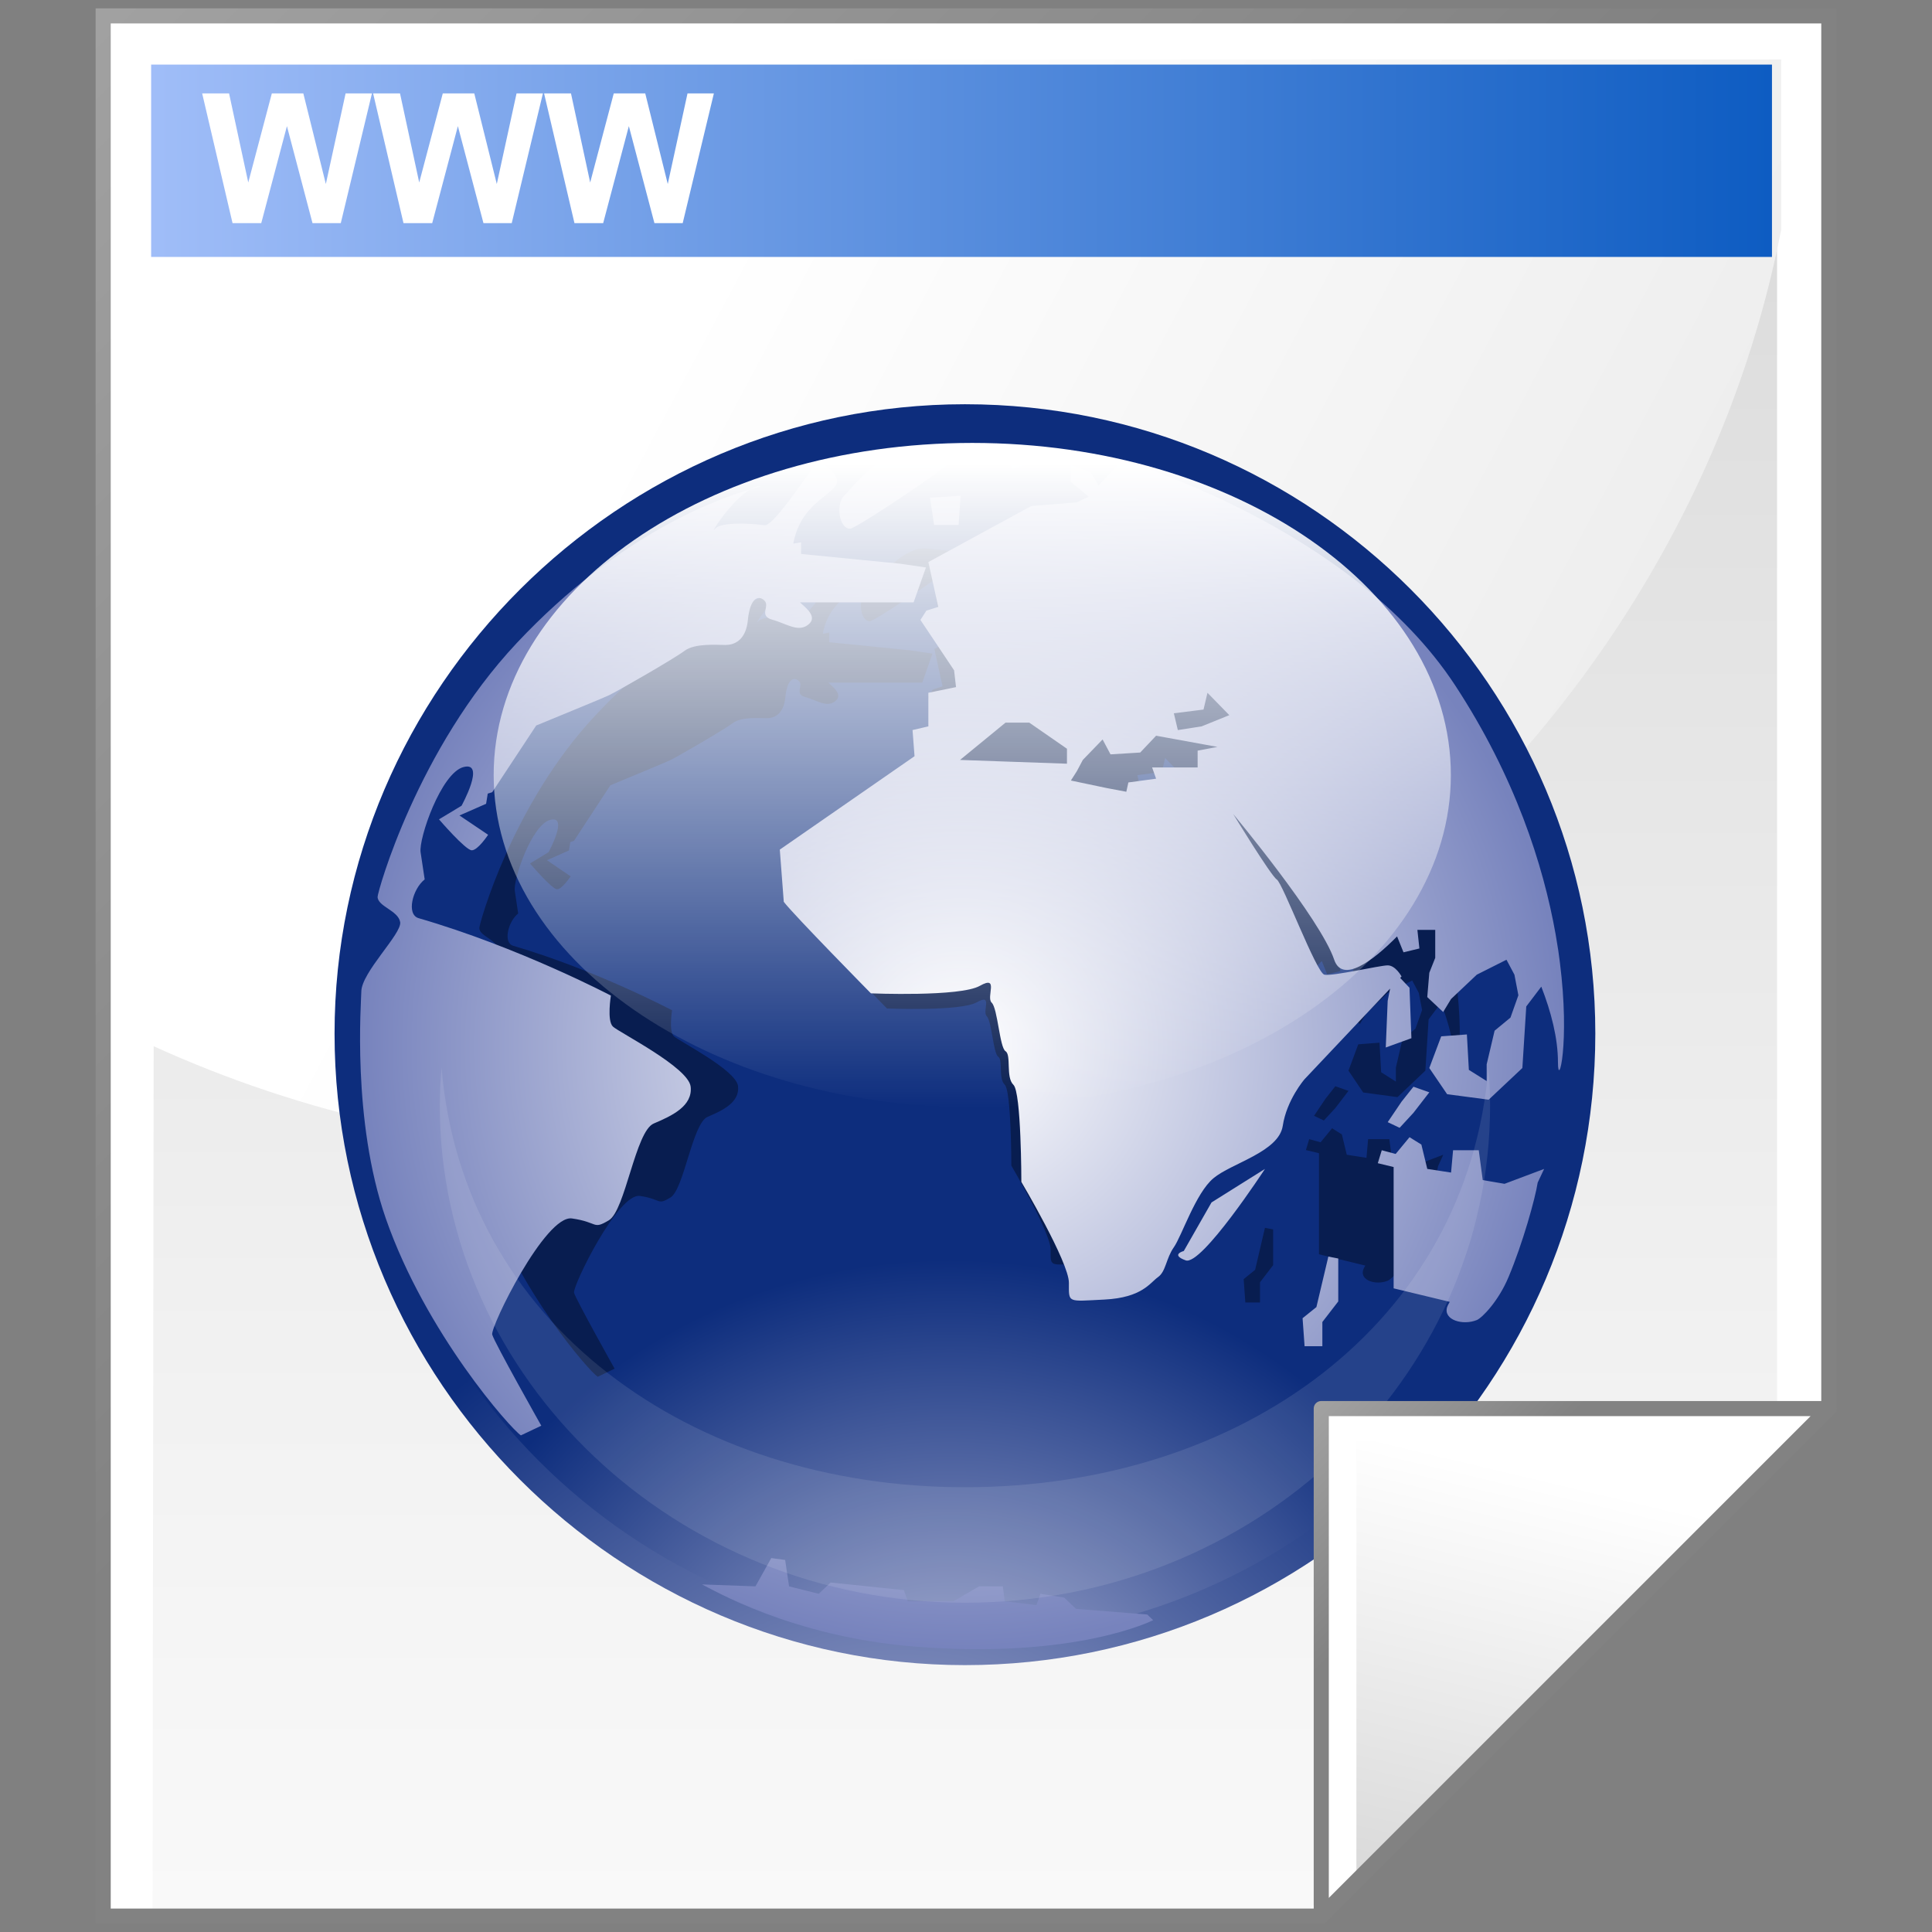 <?xml version="1.0" encoding="iso-8859-1"?>
<!-- Generator: Adobe Illustrator 10.0.3, SVG Export Plug-In . SVG Version: 3.0.0 Build 77)  -->
<!DOCTYPE svg PUBLIC "-//W3C//DTD SVG 1.0//EN"    "http://www.w3.org/TR/2001/REC-SVG-20010904/DTD/svg10.dtd">
<svg  xmlns="http://www.w3.org/2000/svg" xmlns:xlink="http://www.w3.org/1999/xlink" xmlns:a="http://ns.adobe.com/AdobeSVGViewerExtensions/3.0/"
	 width="128" height="128" viewBox="0 0 128 128" overflow="visible" enable-background="new 0 0 128 128" xml:space="preserve">
	<rect x="0" y="0" width="128" height="128" fill="#808080" stroke="none"/>
	<g id="Layer_1">
		<g>
			<g>
				<path fill="#FFFFFF" d="M121.164,1.052H6.836v125.896h80.701l33.627-33.627V1.052z"/>
				<linearGradient id="XMLID_1_" gradientUnits="userSpaceOnUse" x1="63.92" y1="154.565" x2="63.92" y2="-100.935">
					<stop  offset="0" style="stop-color:#FFFFFF"/>
					<stop  offset="0.258" style="stop-color:#F1F1F1"/>
					<stop  offset="0.74" style="stop-color:#CECECE"/>
					<stop  offset="0.86" style="stop-color:#C4C4C4"/>
					
					
					
				</linearGradient>
				<path fill="url(#XMLID_1_)" d="M117.734,4.019H10.266l-0.16,122.654h76.457l31.172-31.252V4.019z"/>
				<linearGradient id="XMLID_2_" gradientUnits="userSpaceOnUse" x1="-26.333" y1="-26.333" x2="56.166" y2="56.166">
					<stop  offset="0" style="stop-color:#B3B3B3"/>
					<stop  offset="1" style="stop-color:#828282"/>
					
					
					
				</linearGradient>
				<path fill="url(#XMLID_2_)" d="M121.164,0.552H6.336v126.896h81.408l33.92-33.92V0.552H121.164z M120.664,1.552
					c0,0.987,0,91.152,0,91.562c-0.289,0.289-33.045,33.045-33.334,33.334c-0.41,0-79.01,0-79.994,0c0-0.988,0-123.909,0-124.896
					C8.322,1.552,119.678,1.552,120.664,1.552z"/>
				<linearGradient id="XMLID_3_" gradientUnits="userSpaceOnUse" x1="43.023" y1="25.421" x2="204.007" y2="111.065">
					<stop  offset="0" style="stop-color:#FFFFFF"/>
					<stop  offset="0.503" style="stop-color:#E7E7E7"/>
					<stop  offset="1" style="stop-color:#D4D4D4"/>
					
					
					
				</linearGradient>
				<path fill="url(#XMLID_3_)" d="M118.006,15.223V3.94H10.199l-0.096,65.34c9.975,4.547,21.151,7.096,32.954,7.096
					C80.402,76.376,111.455,48.876,118.006,15.223z"/>
			</g>
			<path fill="none" d="M72.158,83.212V70.529c-8.568,3.576-17.923,5.638-27.732,5.815v6.867H72.158z"/>
			<linearGradient id="XMLID_4_" gradientUnits="userSpaceOnUse" x1="28.164" y1="53.351" x2="189.151" y2="138.996">
				<stop  offset="0" style="stop-color:#FFFFFF"/>
				<stop  offset="0.503" style="stop-color:#E7E7E7"/>
				<stop  offset="1" style="stop-color:#D4D4D4"/>
				
				
				
			</linearGradient>
			<path fill="url(#XMLID_4_)" d="M72.158,62.415H44.426v13.93c9.809-0.178,19.164-2.239,27.732-5.815V62.415z"/>
			<path fill="none" d="M87.708,76.7c0,1.687,0.434,2.943,1.303,3.771c0.867,0.828,2.185,1.241,3.949,1.241
				c2.52,0,4.32-0.41,5.398-1.233s1.618-2.393,1.618-4.709v-0.762v-8.078c-4.343,0.87-7.473,2.07-9.392,3.602
				C88.667,72.062,87.708,74.117,87.708,76.7z"/>
			<linearGradient id="XMLID_5_" gradientUnits="userSpaceOnUse" x1="-4.022" y1="10.651" x2="127.298" y2="10.651">
				<stop  offset="0" style="stop-color:#B3CAFF"/>
				<stop  offset="1" style="stop-color:#0053BD"/>
				
				
				
			</linearGradient>
			<path fill="url(#XMLID_5_)" d="M117.397,17.023H10.013V4.279h107.385V17.023z"/>
			<g>
				
					<radialGradient id="XMLID_6_" cx="59.719" cy="128.739" r="47.163" fx="59.719" fy="128.739" gradientUnits="userSpaceOnUse">
					<stop  offset="0" style="stop-color:#B8BBDA"/>
					<stop  offset="1" style="stop-color:#0D2D7D"/>
					
					
					
				</radialGradient>
				<path fill="url(#XMLID_6_)" d="M63.928,110.319c23.064,0,41.766-18.792,41.766-41.841c0-22.905-18.701-41.696-41.766-41.696
					c-22.897,0-41.763,18.792-41.763,41.696C22.165,91.527,41.031,110.319,63.928,110.319z"/>
				
					<radialGradient id="XMLID_7_" cx="62.948" cy="120.099" r="36.608" fx="62.948" fy="120.099" gradientTransform="matrix(1 0 0 0.948 0 4.28)" gradientUnits="userSpaceOnUse">
					<stop  offset="0" style="stop-color:#B8BBDA"/>
					<stop  offset="1" style="stop-color:#0D2D7D"/>
					
					
					
				</radialGradient>
				<path fill="url(#XMLID_7_)" d="M63.928,108.552c22.088,0,40.006-17.993,40.006-40.07c0-21.937-17.918-39.938-40.006-39.938
					C42,28.543,23.93,46.545,23.93,68.481C23.93,90.559,42,108.552,63.928,108.552z"/>
				<path opacity="0.36" fill-rule="evenodd" clip-rule="evenodd" d="M44.636,68.648c-0.333-0.319-0.11-1.714-0.11-1.714
					s-5.043-2.671-10.53-4.275c-0.678-0.199-0.336-1.604,0.335-2.137l-0.224-1.5c-0.112-0.749,1.121-4.387,2.35-4.704
					c1.235-0.323-0.11,2.139-0.11,2.139l-1.232,0.75c0,0,1.456,1.71,1.793,1.71c0.336,0,0.897-0.858,0.897-0.858l-1.568-1.068
					l1.456-0.645l0.091-0.559l0.245-0.082l2.41-3.678c1.666-0.691,3.716-1.543,3.975-1.669c0.448-0.211,3.583-2.03,4.145-2.456
					c0.561-0.429,1.793-0.319,2.241-0.319c0.448,0,1.119-0.213,1.232-1.394c0.11-1.174,0.562-1.391,0.895-1.071
					c0.337,0.322-0.337,0.856,0.448,1.071c0.785,0.213,1.456,0.753,2.017,0.213c0.408-0.391-0.138-0.835-0.507-1.174h6.219
					l0.674-1.926l-1.459-0.213l-5.377-0.539v-0.641l-0.429,0.077c0.585-3.229,4.042-2.692,1.441-4.564
					c-0.163-0.113-2.436,3.621-3.019,3.546c-1.047-0.141-2.407-0.151-2.695,0.193c-0.383,0.455,0.86-1.562,1.929-2.176
					c-1.705,0.507-7.096,2.365-12.793,8.487c-5.448,5.853-7.62,13.735-7.62,14.009c0,0.535,1.12,0.753,1.234,1.39
					c0.108,0.641-2.127,2.781-2.127,3.851c0,0.493-0.529,7.087,1.343,12.512c2.184,6.34,6.851,11.634,7.394,11.981l1.119-0.537
					c0,0-2.575-4.599-2.687-5.027c-0.113-0.425,2.911-6.629,4.366-6.417c1.456,0.214,1.123,0.646,2.018,0.106
					c0.898-0.532,1.456-4.918,2.465-5.346s2.127-0.96,2.017-2.029C48.784,70.892,44.973,68.972,44.636,68.648z M52.701,38.812
					c-0.167,0-0.351,0.063-0.536,0.173C52.605,38.852,52.812,38.812,52.701,38.812z M63.565,40.948l0.111-1.605L62,39.451
					l0.224,1.497H63.565z M68.943,37.201l-3.023-1.065l0.561,1.714L68.943,37.201z M57.63,41.161c0.338,0,7.057-4.489,6.383-4.598
					c-0.671-0.106-0.785,0-2.575-0.215c-1.79-0.213-3.697,2.566-4.145,2.995C56.846,39.772,56.999,41.161,57.63,41.161z
					 M75.895,81.038c0,0-0.76,0.205,0.105,0.516c0.865,0.309,4.338-5.049,4.338-5.049l-2.928,1.854L75.895,81.038z M96.818,64.647
					l-0.568-1.104c-0.672-3.81-2.205-8.699-5.5-13.739c-4.963-7.583-18.76-11.953-18.76-11.953l-0.76,0.925l-0.43-0.721
					l-1.088-0.414v0.925l0.977,0.828l-0.652,0.309l-2.494,0.208l-5.636,3.09l0.54,2.474L61.8,45.685l-0.326,0.512l1.843,2.783
					l0.106,0.931l-1.517,0.309v1.853l-0.866,0.204l0.107,1.444l-7.374,5.16l0.217,2.881c0.543,0.72,4.773,5.052,4.773,5.052
					s4.876,0.204,5.96-0.413c1.087-0.616,0.327,0.617,0.653,0.925c0.326,0.314,0.434,2.478,0.758,2.685
					c0.326,0.203,0,1.443,0.432,1.853c0.438,0.411,0.438,5.361,0.438,5.361s2.604,4.433,2.604,5.568
					c0,1.135-0.111,1.027,1.949,0.928c2.061-0.104,2.49-0.928,2.926-1.237c0.434-0.311,0.434-1.03,0.871-1.652
					c0.434-0.617,1.189-2.988,2.166-3.812c0.975-0.822,3.578-1.441,3.793-2.888c0.217-1.443,1.195-2.58,1.195-2.58l4.688-4.996
					l-0.137,0.674l-0.105,2.575l1.406-0.516l-0.105-2.783L87.75,65.96l0.068-0.075c0,0-0.326-0.614-0.76-0.614
					c-0.432,0-3.035,0.614-3.465,0.514c-0.438-0.106-2.281-5.054-2.607-5.259c-0.322-0.208-2.383-3.608-2.383-3.608
					s4.77,5.771,5.529,8.043c0.441,1.318,2.096,0.092,3.441-1.287l0.355,0.873l0.867-0.207l-0.111-1.03h0.977v1.546l-0.322,0.823
					l-0.113,1.34l0.867,0.826l0.438-0.721l1.406-1.339l1.625-0.824L94,65.784l0.217,1.135l-0.438,1.231l-0.867,0.728l-0.432,1.854
					v0.927l-0.975-0.62l-0.109-1.959l-1.408,0.109l-0.648,1.745l0.975,1.446l2.273,0.307l1.846-1.753l0.215-3.398l0.82-1.093
					c0.533,1.386,0.914,2.84,0.914,4.188c0,1.478,0.674-1.028,0.104-5.539L96.818,64.647z M69.496,54.138l-5.856-0.211l2.495-2.058
					h1.303l2.059,1.44V54.138z M76.648,53.41v0.932h-2.492l0.221,0.616l-1.52,0.205l-0.109,0.519l-1.08-0.207l-1.955-0.413
					l0.324-0.513l0.326-0.623l1.084-1.133l0.434,0.824l1.627-0.102l0.869-0.928l3.355,0.616L76.648,53.41z M76.865,52.072
					l-1.299,0.204l-0.213-0.922l1.623-0.208l0.217-0.927l1.193,1.236L76.865,52.072z M88.469,73.413l0.871-1.14l-0.871-0.307
					l-0.65,0.826l-0.76,1.133l0.65,0.311L88.469,73.413z M83.156,84.129l-0.76,0.617l0.111,1.548h0.971v-1.339l0.871-1.136v-2.367
					l-0.543-0.107L83.156,84.129z M92.264,77.122l-0.217-1.651h-1.406l-0.109,1.238l-1.305-0.204l-0.324-1.345l-0.648-0.41
					l-0.762,0.929l-0.756-0.208l-0.217,0.725l0.865,0.206v6.696l3.07,0.749c-0.068,0.12-0.125,0.223-0.141,0.282
					c-0.221,0.724,0.869,1.032,1.623,0.724c0.283-0.116,1.174-1.025,1.734-2.37c0.781-1.874,1.463-4.348,1.604-5.22l0.346-0.758
					l-2.166,0.822L92.264,77.122z"/>
				
					<radialGradient id="XMLID_8_" cx="63.72" cy="69.299" r="39.803" fx="63.72" fy="69.299" gradientUnits="userSpaceOnUse">
					<stop  offset="0" style="stop-color:#FFFFFF"/>
					<stop  offset="1" style="stop-color:#7783BD"/>
					
					
					
				</radialGradient>
				<path fill="url(#XMLID_8_)" d="M50.364,32.205c-0.202,0-0.422,0.086-0.646,0.211C50.25,32.26,50.5,32.205,50.364,32.205z
					 M63.512,34.773l0.131-1.926l-2.028,0.126l0.271,1.8H63.512z M40.607,68.013c-0.408-0.383-0.134-2.053-0.134-2.053
					s-6.098-3.206-12.743-5.13c-0.82-0.242-0.405-1.926,0.406-2.567l-0.27-1.799c-0.136-0.897,1.355-5.262,2.847-5.646
					c1.492-0.386-0.135,2.565-0.135,2.565l-1.494,0.901c0,0,1.762,2.05,2.172,2.05c0.407,0,1.083-1.028,1.083-1.028l-1.898-1.279
					l1.764-0.774l0.11-0.675l0.295-0.091l2.915-4.42c2.018-0.83,4.497-1.85,4.809-1.999c0.544-0.256,4.34-2.435,5.016-2.948
					c0.681-0.518,2.166-0.389,2.708-0.389c0.544,0,1.358-0.255,1.493-1.67c0.138-1.412,0.678-1.668,1.087-1.279
					c0.405,0.38-0.409,1.023,0.543,1.279c0.948,0.261,1.757,0.901,2.437,0.261c0.497-0.473-0.167-1.007-0.615-1.412h7.526
					l0.817-2.315l-1.761-0.254l-6.51-0.639v-0.771l-0.519,0.087c0.707-3.873,4.891-3.232,1.74-5.475
					c-0.191-0.14-2.948,4.344-3.647,4.254c-1.271-0.167-2.916-0.178-3.264,0.231c-0.461,0.543,1.037-1.875,2.333-2.61
					c-2.063,0.609-8.584,2.841-15.482,10.185c-6.591,7.023-9.219,16.484-9.219,16.813c0,0.641,1.36,0.902,1.495,1.672
					c0.133,0.767-2.574,3.333-2.574,4.617c0,0.592-0.639,8.504,1.622,15.021c2.646,7.602,8.293,13.954,8.951,14.371l1.351-0.641
					c0,0-3.116-5.52-3.251-6.034c-0.135-0.511,3.526-7.958,5.285-7.696c1.761,0.25,1.356,0.768,2.439,0.123
					c1.09-0.638,1.762-5.906,2.979-6.414c1.222-0.517,2.582-1.159,2.444-2.438C45.62,70.712,41.016,68.401,40.607,68.013z
					 M70.02,30.279l-3.492-0.696l0.51,1.469L70.02,30.279z M56.327,35.027c0.413,0,8.542-5.388,7.725-5.515
					c-0.81-0.127-1.013,0.406-3.186,0.153c-2.166-0.26-4.404,2.669-4.943,3.182C55.379,33.361,55.564,35.027,56.327,35.027z
					 M93.645,73.727l1.051-1.359l-1.051-0.37l-0.787,0.989l-0.918,1.358l0.789,0.375L93.645,73.727z M98.236,78.184l-0.264-1.978
					H96.27l-0.133,1.479l-1.576-0.241l-0.391-1.613l-0.785-0.489l-0.918,1.11l-0.922-0.246l-0.262,0.859l1.049,0.254v8.037
					l3.717,0.896c-0.09,0.151-0.15,0.271-0.174,0.346c-0.262,0.859,1.047,1.233,1.967,0.859c0.34-0.137,1.422-1.225,2.1-2.843
					c0.945-2.244,1.771-5.212,1.934-6.265l0.426-0.905l-2.623,0.987L98.236,78.184z M103.24,62.974l-0.178-1.086
					c-0.812-4.575-2.684-10.422-6.658-16.487c-6.922-10.55-22.066-14.894-22.066-14.894l-1.551,1.659l-0.523-0.865l-1.314-0.499
					v1.115l1.18,0.993l-0.785,0.37l-3.018,0.245l-6.82,3.713l0.653,2.969l-0.785,0.25l-0.394,0.614l2.23,3.339l0.128,1.113
					l-1.833,0.375v2.226l-1.048,0.244l0.132,1.733l-8.926,6.188l0.263,3.459c0.657,0.864,5.774,6.064,5.774,6.064
					s5.903,0.245,7.214-0.497c1.312-0.742,0.395,0.742,0.788,1.115c0.395,0.371,0.523,2.967,0.916,3.216
					c0.396,0.245,0,1.728,0.523,2.226c0.525,0.493,0.525,6.433,0.525,6.433s3.15,5.318,3.15,6.679c0,1.363-0.129,1.237,2.361,1.115
					c2.494-0.127,3.016-1.115,3.541-1.486c0.529-0.371,0.529-1.235,1.051-1.979c0.525-0.744,1.443-3.588,2.625-4.574
					c1.18-0.995,4.326-1.737,4.59-3.465c0.262-1.735,1.445-3.095,1.445-3.095l5.668-6.002l-0.16,0.809l-0.127,3.092l1.699-0.615
					l-0.127-3.343l-0.615-0.649l0.088-0.097c0,0-0.391-0.737-0.918-0.737c-0.521,0-3.672,0.737-4.195,0.617
					c-0.529-0.125-2.758-6.061-3.152-6.306c-0.391-0.25-2.885-4.333-2.885-4.333s5.771,6.928,6.688,9.648
					c0.537,1.583,2.537,0.108,4.166-1.544l0.426,1.053l1.053-0.254l-0.133-1.231h1.182v1.853l-0.393,0.989l-0.135,1.609l1.053,0.989
					l0.523-0.861l1.705-1.612l1.967-0.99l0.527,0.99l0.262,1.365l-0.525,1.479l-1.051,0.868l-0.525,2.227v1.108l-1.18-0.74
					l-0.131-2.348l-1.701,0.126l-0.789,2.099l1.18,1.734l2.752,0.366l2.234-2.101l0.258-4.078l0.996-1.312
					c0.646,1.661,1.104,3.401,1.104,5.02c0,1.776,0.814-1.228,0.125-6.644L103.24,62.974z M70.689,50.597l-7.085-0.249l3.015-2.472
					h1.574l2.496,1.73V50.597z M79.346,49.732v1.112H76.33l0.264,0.746l-1.836,0.249l-0.137,0.617l-1.311-0.248l-2.361-0.496
					l0.395-0.619l0.395-0.745l1.311-1.358l0.525,0.988l1.967-0.121l1.053-1.114l4.064,0.741L79.346,49.732z M79.607,48.125
					l-1.572,0.244l-0.264-1.112l1.965-0.247l0.262-1.111l1.447,1.482L79.607,48.125z M87.215,86.598l-0.916,0.737l0.133,1.855h1.178
					v-1.604l1.053-1.363v-2.844l-0.656-0.127L87.215,86.598z M78.43,82.881c0,0-0.918,0.244,0.127,0.622
					c1.051,0.369,5.25-6.059,5.25-6.059l-3.541,2.221L78.43,82.881z M71.291,106.593l-0.789-0.748l-1.574-0.251l-0.258,0.747
					l-2.104-0.247l-0.127-0.993h-1.574l-1.705,0.993h-3.016l-0.26-0.744l-4.854-0.503l-0.785,0.747l-1.967-0.493l-0.259-1.748
					l-0.92-0.127l-1.048,1.875l-3.541-0.129c0.632,0.301,5.917,3.455,14.025,4.113c10.755,0.871,15.865-1.745,15.865-1.745
					l-0.393-0.374L71.291,106.593z"/>
				<path fill="none" d="M29.694,54.076c-0.003-0.187-0.018-0.371-0.018-0.558c0-0.587,0.039-1.17,0.096-1.744
					c-1.048,1.44-1.872,4.105-1.769,4.785l0.27,1.814c-0.81,0.648-1.226,2.346-0.405,2.589c1.401,0.409,2.775,0.879,4.076,1.359
					c-1.234-2.311-2.001-4.792-2.208-7.377c-0.298-0.326-0.514-0.583-0.514-0.583L29.694,54.076z"/>
				<path d="M83.941,77.71"/>
				<path opacity="0.1" fill="#FFFFFF"  a:adobe-blending-mode="screen" d="M63.928,98.533c-18.173,0-33.291-10.848-34.674-27.818
					c-0.071,0.835-0.118,1.677-0.118,2.521c0,18.152,15.72,32.948,34.792,32.948c19.211,0,34.795-14.796,34.795-32.948
					c0-0.845-0.043-1.687-0.111-2.521C97.234,87.686,82.236,98.533,63.928,98.533z"/>
				<linearGradient id="XMLID_9_" gradientUnits="userSpaceOnUse" x1="64.415" y1="30.757" x2="64.415" y2="73.405">
					<stop  offset="0" style="stop-color:#FFFFFF"/>
					<stop offset="1" style="stop-color:#FFFFFF;stop-opacity:0"/>
					
					
					
				</linearGradient>
				<path fill="url(#XMLID_9_)"  a:adobe-blending-mode="screen" d="M96.123,51.345c0,12.15-14.195,22.002-31.708,22.002
					c-17.51,0-31.708-9.853-31.708-22.002s14.198-22,31.708-22C81.928,29.345,96.123,39.195,96.123,51.345z"/>
			</g>
			<g>
				
					<radialGradient id="XMLID_10_" cx="108.467" cy="118.249" r="34.736" fx="108.467" fy="118.249" gradientUnits="userSpaceOnUse">
					<stop offset="0" style="stop-color:#FFFFFF;stop-opacity:0"/>
					<stop offset="1" style="stop-color:#FFFFFF;stop-opacity:0"/>
					
					
					
				</radialGradient>
				<path opacity="0.1" fill="url(#XMLID_10_)" d="M85.191,90.976v35.754h1.793l33.639-33.639v-2.115H85.191z"/>
				<path fill="#FFFFFF" d="M87.537,126.948l33.627-33.627H87.537V126.948z"/>
				<linearGradient id="XMLID_11_" gradientUnits="userSpaceOnUse" x1="104.017" y1="98.181" x2="95.088" y2="135.794">
					<stop  offset="0" style="stop-color:#FFFFFF"/>
					<stop  offset="1" style="stop-color:#CCCCCC"/>
					
					
					
				</linearGradient>
				<path fill="url(#XMLID_11_)" d="M89.865,125.056l29.594-29.592H89.865V125.056z"/>
				<linearGradient id="XMLID_12_" gradientUnits="userSpaceOnUse" x1="82.309" y1="88.093" x2="96.104" y2="101.888">
					<stop  offset="0" style="stop-color:#B3B3B3"/>
					<stop  offset="1" style="stop-color:#828282"/>
					
					
					
				</linearGradient>
				<path fill="url(#XMLID_12_)" d="M87.537,92.821c-0.277,0-0.5,0.223-0.5,0.5v33.627c0,0.203,0.121,0.385,0.309,0.463
					c0.186,0.076,0.402,0.033,0.545-0.109l33.627-33.627c0.143-0.145,0.186-0.359,0.109-0.545c-0.078-0.188-0.26-0.309-0.463-0.309
					H87.537z M119.957,93.821c-1.58,1.578-30.342,30.34-31.92,31.92c0-2.209,0-30.986,0-31.92
					C88.971,93.821,117.748,93.821,119.957,93.821z"/>
			</g>
			<g>
				<path fill="#FFFFFF" d="M15.406,14.782l-2.012-8.594h1.782l1.272,5.903l1.562-5.903h2.086l1.492,6.002l1.309-6.002h1.746
					l-2.065,8.594h-1.874l-1.694-6.425l-1.701,6.425H15.406z"/>
				<path fill="#FFFFFF" d="M26.732,14.782L24.72,6.188h1.782l1.272,5.903l1.562-5.903h2.086l1.492,6.002l1.309-6.002h1.746
					l-2.065,8.594h-1.874l-1.694-6.425l-1.701,6.425H26.732z"/>
				<path fill="#FFFFFF" d="M38.059,14.782l-2.012-8.594h1.782l1.272,5.903l1.562-5.903h2.086l1.492,6.002l1.309-6.002h1.746
					l-2.065,8.594h-1.874l-1.694-6.425l-1.701,6.425H38.059z"/>
			</g>
		</g>
		<path fill="none" d="M128,128H0V0h128V128z"/>
	</g>
</svg>
